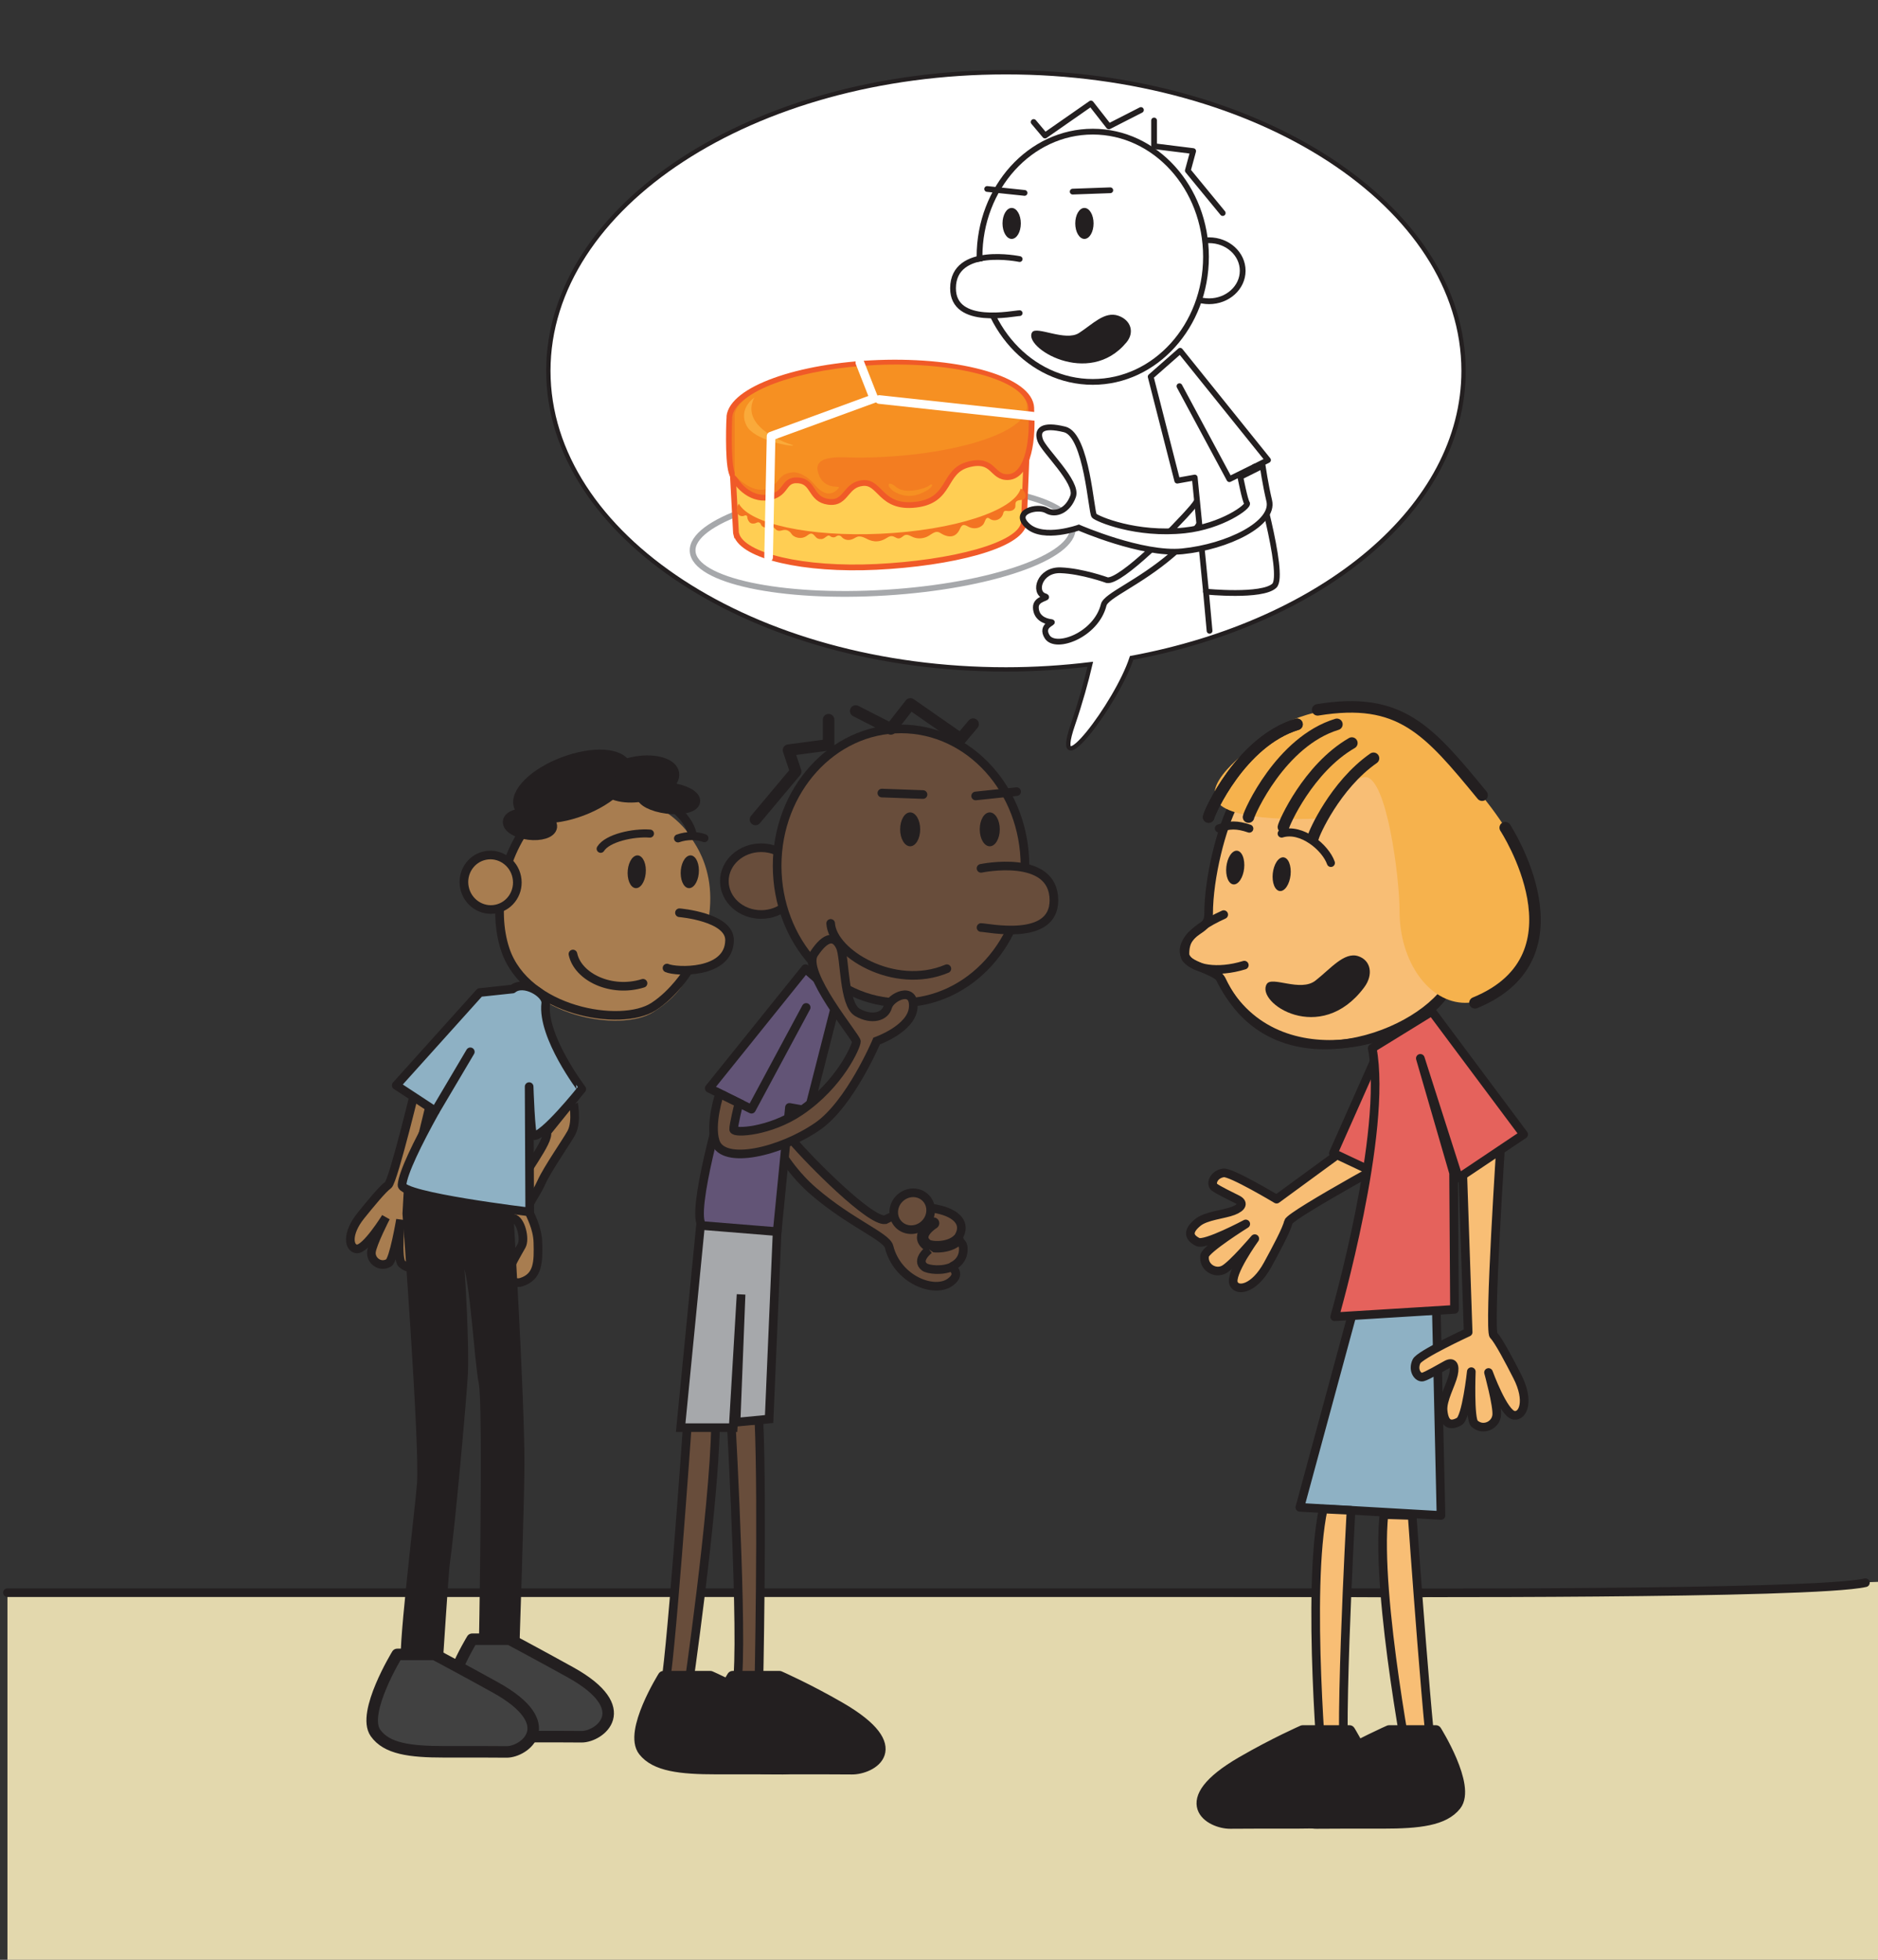 <?xml version="1.0" encoding="utf-8"?>
<!-- Generator: Adobe Illustrator 16.0.0, SVG Export Plug-In . SVG Version: 6.00 Build 0)  -->
<!DOCTYPE svg PUBLIC "-//W3C//DTD SVG 1.1//EN" "http://www.w3.org/Graphics/SVG/1.1/DTD/svg11.dtd">
<svg version="1.1" id="Layer_1" xmlns="http://www.w3.org/2000/svg" xmlns:xlink="http://www.w3.org/1999/xlink" x="0px" y="0px"
	 width="325.984px" height="340.158px" viewBox="0 0 325.984 340.158" enable-background="new 0 0 325.984 340.158"
	 xml:space="preserve">
<rect x="0" y="0" width="325.984" height="340.158" fill="#333333" stroke="none"/>
<polyline fill="none" stroke="#231F20" stroke-linecap="round" stroke-linejoin="round" stroke-miterlimit="10" points="
	178.248,19.092 180.221,21.438 188.198,15.88 191.304,19.852 196.871,17.01 "/>
<polyline fill="#E3D8AD" points="1.295,276.712 210.925,277.111 246.022,277.269 325.984,274.563 325.984,340.158 1.295,340.158 "/>
<path fill="none" stroke="#231F20" stroke-width="1.5" stroke-linecap="round" stroke-linejoin="round" stroke-miterlimit="10" d="
	M1.295,276.441h45.896H74.29h133.652h29.673c0,0,77.163,0.365,86.184-1.731"/>
<path fill="#A87D50" stroke="#231F20" stroke-width="1.5" stroke-miterlimit="10" d="M72.593,187.063c0,0-4.32,18.035-5.232,18.639
	c-0.889,0.588-3.105,3.291-4.71,5.28c-2.582,3.196-2.081,5.71-0.71,5.792c1.588,0.094,5.033-5.483,5.033-5.483
	s-2.356,4.583-2.503,6.021c-0.149,1.501,1.512,2.753,3,1.884c0.871-0.51,2.047-7.5,2.047-7.5s-0.669,6.857,0.24,7.654
	c1.322,1.157,2.175,0.598,2.699-1.088c0.479-1.542-0.393-4.105-0.415-5.59c-0.019-1.482,0.508-1.914,1.331-1.217
	c0.821,0.696,2.484,2.217,3.083,2.506c0.601,0.291,1.746-0.603,1.388-2.102c-0.257-1.08-6.661-5.834-6.661-5.834l4.317-17.771
	L72.593,187.063z"/>
<polyline fill="#8EB1C4" stroke="#231F20" stroke-width="1.5" stroke-linecap="round" stroke-linejoin="round" stroke-miterlimit="10" points="
	234.826,227.739 225.631,261.629 250.127,263.038 249.307,226.676 "/>
<path fill="#F8BE75" stroke="#231F20" stroke-width="1.5" stroke-linecap="round" stroke-linejoin="round" stroke-miterlimit="10" d="
	M245.123,263.038c0,0,3.084,43.914,4.004,45.342c1.264,1.965-4.004,1.113-4.004,1.113s-6.418-32.348-4.9-46.611L245.123,263.038z"/>
<path fill="#F8BE75" stroke="#231F20" stroke-width="1.5" stroke-linecap="round" stroke-linejoin="round" stroke-miterlimit="10" d="
	M234.506,262.149c0,0-2.48,45.02-0.684,46.512c1.797,1.494-4.096,0.697-4.096,0.697s-3.018-33.404-0.041-47.438L234.506,262.149z"/>
<path fill="#FFFFFF" stroke="#231F20" stroke-width="0.75" stroke-miterlimit="10" d="M174.613,12.54
	c43.869,0,79.432,23.203,79.432,51.824c0,23.686-24.361,43.645-57.621,49.831c-2.564,7.912-14.078,22.954-10.203,11.62
	c1.341-3.922,2.313-7.447,3.033-10.52c-4.748,0.577-9.637,0.894-14.641,0.894c-43.869,0-79.431-23.202-79.431-51.825
	C95.183,35.743,130.744,12.54,174.613,12.54z"/>
<path fill="#684D3B" stroke="#231F20" stroke-width="1.5" stroke-miterlimit="10" d="M137.247,181.224c0,0-5.565,9.834,0.26,16.677
	c3.193,3.751,13.53,14.157,16.146,13.812c0,0,4.929-2.67,8.853-1.887c3.923,0.785,5.107,2.74,3.948,4.727
	c-0.721,1.237,0.8,0.482,0.759,2.335c-0.041,1.854-1.32,2.596-1.804,2.856c-0.516,0.28,1.642,1.139-0.351,2.717
	c-2.772,2.197-9.293-0.297-10.733-6.062c-0.444-1.782-6.664-4.091-13.078-9.604c-6.16-5.297-10.698-14.424-8.938-19.715
	C133.717,182.846,137.247,181.224,137.247,181.224z"/>
<ellipse fill="#684D3B" stroke="#231F20" stroke-width="1.5" stroke-miterlimit="10" cx="132.12" cy="152.936" rx="6.384" ry="5.795"/>
<ellipse fill="#684D3B" stroke="#231F20" stroke-width="1.5" stroke-miterlimit="10" cx="156.404" cy="150.283" rx="21.509" ry="23.767"/>
<path fill="#625476" stroke="#231F20" stroke-width="1.5" stroke-linecap="round" stroke-linejoin="round" stroke-miterlimit="10" d="
	M145.4,173.054l-5.047,19.751l-3.322-0.593l-2.137,21.674c0,0-10.661,1.06-12.982-1.125c-2.199-2.068,3.823-22.561,3.823-22.561
	l-2.624-1.307l16.693-20.758L145.4,173.054z"/>
<path fill="none" stroke="#231F20" stroke-width="2" stroke-linecap="round" stroke-linejoin="round" stroke-miterlimit="10" d="
	M162.053,209.353"/>
<path fill="#684D3B" stroke="#231F20" stroke-width="1.5" stroke-miterlimit="10" d="M128.259,191.443c0,0-0.974,4.016-0.908,4.597
	c0.08,0.714,6.27,0.402,11.543-3.165c6.914-4.678,9.772-11.338,9.758-12.109c-0.014-0.771-9.523-11.969-7.358-15.223
	c2.164-3.252,3.682-3.065,4.551-1.196c0.87,1.869,0.526,9.972,2.991,11.378c2.468,1.408,4.78,0.78,5.256-0.96
	c0.474-1.741,4.676-3.735,4.432,0.071c-0.238,3.715-6.355,5.86-6.355,5.86s-4.606,10.922-10.256,14.808
	c-6.456,4.439-16.365,6.742-17.734,2.684c-1.042-3.09,0.743-8.393,0.743-8.393L128.259,191.443z"/>
<path fill="none" stroke="#231F20" stroke-width="2" stroke-linecap="round" stroke-linejoin="round" stroke-miterlimit="10" d="
	M162.042,212.308c0,0-3.342,2.063-1.119,3.758c0.561,0.43,3.685,0.705,5.352-0.887"/>
<path fill="#684D3B" stroke="#231F20" stroke-width="1.5" stroke-miterlimit="10" d="M161.283,216.88c0,0-2.404,1.828-0.805,3.041
	c0.563,0.428,3.2,0.817,5.036-0.172"/>
<ellipse transform="matrix(0.691 0.723 -0.723 0.691 200.919 -49.477)" fill="#684D3B" stroke="#231F20" stroke-width="1.5" stroke-miterlimit="10" cx="158.314" cy="210.204" rx="3.114" ry="3.29"/>
<path fill="#231F20" d="M170.064,143.948c0,1.622,0.776,2.943,1.738,2.943s1.739-1.321,1.739-2.943c0-1.626-0.777-2.94-1.739-2.94
	S170.064,142.322,170.064,143.948z"/>
<path fill="#231F20" d="M156.248,143.948c0,1.622,0.777,2.943,1.738,2.943c0.963,0,1.739-1.321,1.739-2.943
	c0-1.626-0.776-2.94-1.739-2.94C157.025,141.007,156.248,142.322,156.248,143.948z"/>
<line fill="none" stroke="#231F20" stroke-width="1.5" stroke-linecap="round" stroke-linejoin="round" stroke-miterlimit="10" x1="160.215" y1="137.908" x2="153.073" y2="137.652"/>
<line fill="none" stroke="#231F20" stroke-width="1.5" stroke-linecap="round" stroke-linejoin="round" stroke-miterlimit="10" x1="176.462" y1="137.406" x2="169.354" y2="138.154"/>
<path fill="none" stroke="#231F20" stroke-width="1.5" stroke-linecap="round" stroke-linejoin="round" stroke-miterlimit="10" d="
	M164.358,168.139c-9.154,3.862-19.883-2.753-20.169-7.865"/>
<polyline fill="none" stroke="#231F20" stroke-width="2" stroke-linecap="round" stroke-linejoin="round" stroke-miterlimit="10" points="
	168.913,125.687 166.754,128.255 158.024,122.172 154.626,126.519 148.534,123.409 "/>
<polyline fill="none" stroke="#231F20" stroke-width="2" stroke-linecap="round" stroke-linejoin="round" stroke-miterlimit="10" points="
	143.827,124.914 143.827,129.279 136.87,130.206 138.112,133.914 131.137,142.236 "/>
<ellipse fill="#684D3B" cx="176.614" cy="156.053" rx="6.326" ry="4.958"/>
<path fill="none" stroke="#231F20" stroke-width="1.5" stroke-linecap="round" stroke-linejoin="round" stroke-miterlimit="10" d="
	M170.288,150.72c0,0,12.619-2.643,12.652,5.525c0.029,7.308-11.531,4.746-12.652,4.746"/>
<polyline fill="none" stroke="#231F20" stroke-width="1.5" stroke-linecap="round" stroke-linejoin="round" stroke-miterlimit="10" points="
	139.935,174.862 130.446,192.523 125.546,190.105 "/>
<path fill="#F8BE75" stroke="#231F20" stroke-width="1.5" stroke-linecap="round" stroke-linejoin="round" stroke-miterlimit="10" d="
	M246.038,198.85c0,0-22.16,11.998-22.406,13.246c-0.233,1.216-2.154,4.796-3.577,7.4c-2.284,4.191-5.205,4.77-5.903,3.333
	c-0.805-1.661,3.652-7.837,3.652-7.837s-3.873,4.564-5.354,5.359c-1.545,0.826-3.624-0.399-3.353-2.385
	c0.159-1.162,7.141-5.527,7.141-5.527s-7.062,3.764-8.322,3.141c-1.828-0.904-1.606-2.069-0.028-3.379
	c1.439-1.202,4.58-1.404,6.182-2.037c1.602-0.637,1.831-1.396,0.718-1.969s-3.484-1.686-4.062-2.199
	c-0.578-0.515-0.125-2.142,1.643-2.422c1.274-0.203,9.221,4.56,9.221,4.56l22.596-16.536L246.038,198.85z"/>
<path fill="#F8BE75" stroke="#231F20" stroke-width="1.5" stroke-linecap="round" stroke-linejoin="round" stroke-miterlimit="10" d="
	M260.576,197.451c0,0-2.204,33.419-1.31,34.324c0.873,0.878,2.751,4.479,4.104,7.123c2.178,4.247,1.014,6.984-0.567,6.755
	c-1.827-0.271-4.423-7.43-4.423-7.43s1.595,5.771,1.417,7.441c-0.187,1.741-2.37,2.771-3.856,1.43
	c-0.871-0.785-0.551-9.014-0.551-9.014s-0.863,7.955-2.088,8.647c-1.776,1.001-2.614,0.163-2.809-1.879
	c-0.185-1.866,1.417-4.576,1.795-6.259c0.375-1.68-0.124-2.297-1.223-1.699c-1.102,0.597-3.355,1.932-4.104,2.119
	c-0.753,0.189-1.841-1.101-1.079-2.721c0.55-1.168,8.959-5.057,8.959-5.057l-0.952-27.982L260.576,197.451z"/>
<polygon fill="#E5625C" stroke="#231F20" stroke-width="1.5" stroke-linecap="round" stroke-linejoin="round" stroke-miterlimit="10" points="
	231.446,200.159 239.422,203.915 242.661,193.711 239.718,181.54 "/>
<path fill="#F8BE75" stroke="#231F20" stroke-width="1.5" stroke-linecap="round" stroke-linejoin="round" stroke-miterlimit="10" d="
	M251.502,171.203c-5.973,9.362-30.573,17.692-39.456-1.101c-0.834-1.764-6.302-2.498-6.359-4.272
	c-0.162-5.015,4.105-3.73,4.105-7.171c0-6.419,2.259-15.091,4.374-19.099c4.177-7.915,18.343-7.776,24.25-5.792
	c4.251,1.428,11.393,13.858,11.393,13.858s5.813-5.735,10.714-0.886c4.866,4.816,1.605,10.452-3.063,11.638
	c-2.902,0.738-4.99-1.332-4.99-1.332S255.097,165.569,251.502,171.203z"/>
<path fill="none" stroke="#231F20" stroke-width="2" stroke-linecap="round" stroke-linejoin="round" stroke-miterlimit="10" d="
	M214.166,139.56"/>
<path fill="none" stroke="#231F20" stroke-width="2" stroke-linecap="round" stroke-linejoin="round" stroke-miterlimit="10" d="
	M209.18,159.083"/>
<path fill="none" stroke="#231F20" stroke-width="1.5" stroke-linecap="round" stroke-linejoin="round" stroke-miterlimit="10" d="
	M251.502,171.203c-4.84,9.993-30.95,17.152-39.833-1.641"/>
<path fill="#231F20" d="M213.814,148.075c-0.805,0.837-1.188,2.636-0.859,4.023c0.333,1.384,1.254,1.826,2.06,0.991
	c0.803-0.836,1.187-2.635,0.854-4.018C215.539,147.684,214.618,147.241,213.814,148.075z"/>
<path fill="#231F20" d="M221.874,149.227c-0.805,0.837-1.188,2.636-0.859,4.022c0.333,1.384,1.254,1.826,2.059,0.992
	c0.803-0.836,1.188-2.635,0.854-4.018C223.599,148.835,222.678,148.392,221.874,149.227z"/>
<path fill="none" stroke="#231F20" stroke-width="2" stroke-linecap="round" stroke-linejoin="round" stroke-miterlimit="10" d="
	M240.479,134.834c8.669,6.461,9.329,12.792,9.329,12.792s1.607-1.923,3.777-2.734c0.725-0.27,1.509-0.417,2.318-0.33
	c3.235,0.354,5.494,1.926,6.487,6.2c1.001,4.299-3.968,8.031-7.47,7.578c-2.236-0.289-2.452-1.294-2.452-1.294
	s2.397,3.531,0.692,11.232"/>
<path fill="none" stroke="#231F20" stroke-width="1.5" stroke-linecap="round" stroke-linejoin="round" stroke-miterlimit="10" d="
	M258.656,151.61c0,0-3.599-5.054-6.942-0.951"/>
<path fill="none" stroke="#231F20" stroke-width="1.5" stroke-linecap="round" stroke-linejoin="round" stroke-miterlimit="10" d="
	M255.097,152.874c1.231-1.743,0.886-3.509,0.886-3.509"/>
<path fill="none" stroke="#231F20" stroke-width="1.5" stroke-linecap="round" stroke-linejoin="round" stroke-miterlimit="10" d="
	M212.412,158.75c-12.589,5.701-5.813,11.65,3.576,8.771"/>
<path fill="#231F20" d="M219.893,170.787c0.892-1.421,5.844,1.448,8.439-0.579c2.597-2.028,4.991-5.034,7.414-4.251
	c2.23,0.721,2.682,3.23,1.058,5.41C229.193,181.598,217.861,174.027,219.893,170.787z"/>
<path fill="#E5625C" stroke="#231F20" stroke-width="1.5" stroke-linecap="round" stroke-linejoin="round" stroke-miterlimit="10" d="
	M252.47,227.268l-20.796,1.281c0,0,9.259-32.109,6.518-46.613l10.355-6.38l15.93,21.341l-11.298,7.573l-6.636-20.771l5.771,19.907
	L252.47,227.268z"/>
<path fill="#F6B24D" d="M222.404,125.961c1.994-1.393,6.86-2.72,9.286-2.912c4.166-0.331,12.978,1.893,16.022,4.757
	c6.297,5.913,17.604,18.409,17.668,26.359c0.234,1.272,0.373,2.601,0.373,3.976c0,8.792-5.109,15.92-11.41,15.92
	s-11.409-7.127-11.409-15.92c0-5.852-2.206-23.043-5.874-23.265c-2.907-0.176-7.819,7.184-7.819,7.184s-16.429,0.993-18.227-3.371
	C209.389,134.741,218.902,128.404,222.404,125.961z"/>
<g>
	<path fill="none" stroke="#231F20" stroke-width="2" stroke-linecap="round" stroke-linejoin="round" stroke-miterlimit="10" d="
		M225.136,125.722c-9.777,2.982-15.244,15.399-15.344,16.098"/>
	<path fill="none" stroke="#231F20" stroke-width="2" stroke-linecap="round" stroke-linejoin="round" stroke-miterlimit="10" d="
		M225.136,125.722c-9.777,2.982-15.244,15.399-15.344,16.098"/>
	<path fill="none" stroke="#231F20" stroke-width="2" stroke-linecap="round" stroke-linejoin="round" stroke-miterlimit="10" d="
		M232.061,125.722c-9.778,2.982-15.245,15.399-15.344,16.098"/>
	<path fill="none" stroke="#231F20" stroke-width="2" stroke-linecap="round" stroke-linejoin="round" stroke-miterlimit="10" d="
		M234.656,128.971c-7.598,4.385-11.795,13.968-11.882,14.578"/>
	<path fill="none" stroke="#231F20" stroke-width="2" stroke-linecap="round" stroke-linejoin="round" stroke-miterlimit="10" d="
		M238.416,131.615c-6.691,4.676-10.368,13.095-10.448,13.666"/>
	<path fill="none" stroke="#231F20" stroke-width="2" stroke-linecap="round" stroke-linejoin="round" stroke-miterlimit="10" d="
		M228.714,123.21c14.337-2.348,19.197,3.433,28.551,14.809"/>
</g>
<path fill="none" stroke="#231F20" stroke-width="2" stroke-linecap="round" stroke-linejoin="round" stroke-miterlimit="10" d="
	M261.276,143.662c0,0,14.587,22.28-5.25,30.399"/>
<path fill="#A87D50" d="M119.354,169.561c-1.021,1.857-2.369,3.797-5.906,6.083c-5.676,3.666-22.108,0.819-25.72-9.839
	c-2.343-6.911-0.729-17.275,5.894-24.005c9.388-9.538,23.415-2.029,26.541,3.904C120.708,146.739,127.405,154.886,119.354,169.561z"
	/>
<path fill="none" stroke="#231F20" stroke-width="1.5" stroke-linecap="round" stroke-linejoin="round" stroke-miterlimit="10" d="
	M120.162,144.776c-1.347-6.571-17.153-13.44-26.541-3.902c-6.623,6.729-8.236,17.093-5.894,24.005
	c3.611,10.658,20.044,13.504,25.72,9.839c3.537-2.286,5.906-6.083,5.906-6.083"/>
<path fill="#231F20" d="M108.978,152.12c0.183,1.511,1.022,2.368,1.877,1.92c0.854-0.445,1.398-2.027,1.217-3.537
	c-0.182-1.507-1.023-2.363-1.877-1.916C109.34,149.033,108.795,150.614,108.978,152.12z"/>
<path fill="#231F20" d="M118.188,152.12c0.182,1.511,1.022,2.368,1.877,1.92c0.854-0.445,1.398-2.027,1.216-3.537
	c-0.181-1.507-1.022-2.363-1.876-1.916C118.551,149.033,118.005,150.614,118.188,152.12z"/>
<ellipse transform="matrix(0.98 -0.201 0.201 0.98 -28.997 20.192)" fill="#A87D50" stroke="#231F20" stroke-width="1.5" stroke-miterlimit="10" cx="85.086" cy="153.107" rx="4.63" ry="4.733"/>
<path fill="none" stroke="#231F20" stroke-width="1.5" stroke-linecap="round" stroke-linejoin="round" stroke-miterlimit="10" d="
	M99.451,165.591c0.832,3.99,6.654,6.798,12.164,5.076"/>
<path fill="#A87D50" stroke="#231F20" stroke-width="1.5" stroke-miterlimit="10" d="M99.179,196.625
	c-0.799,1.48-4.115,6.199-5.173,8.539c-1.142,2.525-2.601,4.038-2.288,4.898c0.312,0.861,1.58,3.01,1.648,5.573
	c0.091,3.357,0.09,5.939-2.848,6.897c-1.27,0.416-2.579-0.564-2.252-1.786c0.328-1.223,1.513-3.155,2.279-4.537
	c0.638-1.15-0.121-4.489-1.464-4.755c-1.342-0.268-2.996,2.845-4.484,1.896c-1.485-0.95-1.128-2.404-0.439-2.993
	c0.688-0.586,2.294-1.384,3.537-1.453c1.244-0.071,1.133-0.842,1.375-1.395c1.65-3.747,6.332-9.377,5.834-10.996l4.547-5.637
	C99.451,190.876,100.269,194.611,99.179,196.625z"/>
<ellipse transform="matrix(0.98 -0.201 0.201 0.98 -30.526 27.439)" fill="#A87D50" cx="120.12" cy="164.339" rx="6.293" ry="4.191"/>
<path fill="none" stroke="#231F20" stroke-width="1.5" stroke-linecap="round" stroke-linejoin="round" stroke-miterlimit="10" d="
	M117.941,158.426c0,0,8.756,0.725,8.694,4.786c-0.09,5.948-9.371,5.497-10.857,4.813"/>
<path fill="none" stroke="#231F20" stroke-width="2" stroke-linecap="round" stroke-linejoin="round" stroke-miterlimit="10" d="
	M74.165,165.571"/>
<ellipse transform="matrix(0.936 -0.353 0.353 0.936 -41.765 43.849)" fill="#231F20" stroke="#231F20" stroke-width="2" stroke-linecap="round" stroke-linejoin="round" stroke-miterlimit="10" cx="99.362" cy="136.454" rx="9.83" ry="4.402"/>
<ellipse transform="matrix(0.987 -0.163 0.163 0.987 -20.504 19.81)" fill="#231F20" stroke="#231F20" stroke-width="2" stroke-linecap="round" stroke-linejoin="round" stroke-miterlimit="10" cx="110.824" cy="135.221" rx="6.051" ry="2.969"/>
<ellipse transform="matrix(0.992 0.124 -0.124 0.992 18.047 -13.304)" fill="#231F20" stroke="#231F20" stroke-width="2" stroke-linecap="round" stroke-linejoin="round" stroke-miterlimit="10" cx="116.061" cy="138.548" rx="4.577" ry="1.718"/>
<ellipse transform="matrix(0.992 0.124 -0.124 0.992 18.413 -10.292)" fill="#231F20" stroke="#231F20" stroke-width="2" stroke-linecap="round" stroke-linejoin="round" stroke-miterlimit="10" cx="92.057" cy="143.079" rx="3.739" ry="1.72"/>
<path fill="none" stroke="#231F20" stroke-width="1.4" stroke-linecap="round" stroke-linejoin="round" stroke-miterlimit="10" d="
	M222.472,144.682c3.46-1.069,7.6,2.414,8.544,5.098"/>
<path fill="none" stroke="#231F20" stroke-width="1.4" stroke-linecap="round" stroke-linejoin="round" stroke-miterlimit="10" d="
	M211.575,143.792c1.78-0.667,3.14-0.704,5.28,0.028"/>
<path fill="none" stroke="#231F20" stroke-width="1.4" stroke-linecap="round" stroke-linejoin="round" stroke-miterlimit="10" d="
	M112.819,144.686c-2.889-0.222-7.393,0.759-8.555,2.638"/>
<path fill="none" stroke="#231F20" stroke-width="1.4" stroke-linecap="round" stroke-linejoin="round" stroke-miterlimit="10" d="
	M122.267,145.48c-1.265-0.481-3.049-0.503-4.574,0.037"/>
<path fill="#231F20" d="M88.935,207.607c0,0,2.135,34.837,2.098,46.626c-0.02,6.755-0.906,32.717-0.906,32.717h-7.02
	c0,0,0.794-43.082,0-46.841c-0.751-3.55-1.531-18.22-2.818-20.819c-1.786-3.599,0.059-2.007,0.301,0.504
	c0.102,1.055,0.932,14.173,0.599,19.206c-0.333,5.034-2.119,25.3-3.178,32.982c-0.112,0.812-1.13,16.292-1.13,16.292
	s-6.193,1.045-7.152,0.662c-0.958-0.383,2.119-25.166,2.649-31.393c0.53-6.225-2.517-46.891-2.517-46.891l0.265-4.77L88.935,207.607
	z"/>
<path fill="#414141" stroke="#231F20" stroke-width="2" stroke-linecap="round" stroke-linejoin="round" stroke-miterlimit="10" d="
	M81.956,284.522c0,0-6.209,10.154-3.776,13.617c1.929,2.748,5.955,3.287,11.911,3.287c5.958,0,7.213-0.012,10.852,0.021
	c3.093,0.027,9.563-4.817-1.945-11.194c-5.514-3.055-10.543-5.731-10.543-5.731H81.956z"/>
<path fill="#414141" stroke="#231F20" stroke-width="2" stroke-linecap="round" stroke-linejoin="round" stroke-miterlimit="10" d="
	M68.945,287.157c0,0-6.209,10.154-3.777,13.617c1.93,2.748,5.956,3.286,11.912,3.286c5.957,0,7.213-0.011,10.852,0.022
	c3.093,0.027,9.563-4.818-1.945-11.194c-5.514-3.055-10.543-5.731-10.543-5.731H68.945z"/>
<path fill="none" stroke="#231F20" stroke-width="2" stroke-linecap="round" stroke-linejoin="round" stroke-miterlimit="10" d="
	M243.072,276.862"/>
<linearGradient id="SVGID_1_" gradientUnits="userSpaceOnUse" x1="247.402" y1="268.881" x2="247.402" y2="268.881">
	<stop  offset="0" style="stop-color:#FFFFFF"/>
	<stop  offset="1" style="stop-color:#000000"/>
</linearGradient>
<path fill="none" stroke="url(#SVGID_1_)" stroke-width="2" stroke-linecap="round" stroke-linejoin="round" stroke-miterlimit="10" d="
	M247.402,268.881"/>
<path fill="#231F20" stroke="#231F20" stroke-width="2" stroke-linecap="round" stroke-linejoin="round" stroke-miterlimit="10" d="
	M234.242,300.446c0,0,6.006,9.582,3.428,12.85c-2.045,2.594-6.314,3.102-12.629,3.102c-6.316,0-7.646-0.01-11.504,0.021
	c-3.279,0.025-9.99-3.57,2.063-10.564c5.598-3.246,10.523-5.408,10.523-5.408H234.242z"/>
<path fill="#231F20" stroke="#231F20" stroke-width="2" stroke-linecap="round" stroke-linejoin="round" stroke-miterlimit="10" d="
	M249.242,300.446c0,0,6.006,9.582,3.428,12.85c-2.045,2.594-6.314,3.102-12.629,3.102c-6.316,0-7.646-0.01-11.504,0.021
	c-3.279,0.025-9.99-3.57,2.063-10.564c5.598-3.246,10.523-5.408,10.523-5.408H249.242z"/>
<path fill="#684D3B" stroke="#231F20" stroke-width="1.5" stroke-miterlimit="10" d="M119.296,247.614
	c0,0-3.084,43.914-4.004,45.342c-1.264,1.965,4.004,1.113,4.004,1.113s4.65-31.789,4.9-46.611L119.296,247.614z"/>
<path fill="#684D3B" stroke="#231F20" stroke-width="1.5" stroke-miterlimit="10" d="M126.913,246.725c0,0,2.48,45.02,0.684,46.512
	c-1.797,1.494,4.096,0.697,4.096,0.697s0.7-32.496,0.041-47.438L126.913,246.725z"/>
<path fill="#684D3B" stroke="#231F20" stroke-width="1.5" stroke-miterlimit="10" d="M121.347,261.438"/>
<path fill="#231F20" stroke="#231F20" stroke-width="2" stroke-linecap="round" stroke-linejoin="round" stroke-miterlimit="10" d="
	M127.177,291.022c0,0-6.006,9.582-3.428,12.85c2.045,2.594,6.314,3.102,12.629,3.102c6.316,0,7.646-0.01,11.504,0.021
	c3.279,0.025,9.99-3.57-2.063-10.564c-5.598-3.246-10.523-5.408-10.523-5.408H127.177z"/>
<path fill="#231F20" stroke="#231F20" stroke-width="2" stroke-linecap="round" stroke-linejoin="round" stroke-miterlimit="10" d="
	M115.177,291.022c0,0-6.006,9.582-3.428,12.85c2.045,2.594,6.314,3.102,12.629,3.102c6.316,0,7.646-0.01,11.504,0.021
	c3.279,0.025,9.99-3.57-2.063-10.564c-5.598-3.246-10.523-5.408-10.523-5.408H115.177z"/>
<path fill="#8EB1C4" stroke="#231F20" stroke-width="1.5" stroke-linecap="round" stroke-linejoin="round" stroke-miterlimit="10" d="
	M94.732,174.13c0.199-1.636-3.795-4.089-5.753-2.465l-5.71,0.609l-14.492,16.111l6.78,4.453c-3.125,5.62-5.601,10.713-5.779,12.832
	c-0.17,2.008,22.172,4.69,22.172,4.69l-0.102-21.757c0,0,0.271,8.387,0.697,8.505c1.636,0.452,8.434-8.083,8.434-8.083
	S94.032,179.912,94.732,174.13z"/>
<line fill="#8EB1C4" stroke="#231F20" stroke-width="1.5" stroke-linecap="round" stroke-linejoin="round" stroke-miterlimit="10" x1="81.636" y1="182.566" x2="75.558" y2="192.839"/>
<polygon fill="#A6A8AB" stroke="#231F20" stroke-width="1.5" stroke-miterlimit="10" points="121.595,212.696 118.153,247.801 
	127.267,247.801 128.636,224.676 127.767,246.858 133.504,246.301 134.895,213.774 "/>
<path fill="#FCDAC6" d="M170.672,50.615l0.001,0.017L170.672,50.615z M170.672,50.599v0.015V50.599z M170.671,50.585v0.008V50.585z"
	/>
<path fill="#F7992B" d="M164.884,79.624h0.002H164.884z M164.863,79.621l0.003,0.001L164.863,79.621z M164.845,79.618
	L164.845,79.618L164.845,79.618z M164.824,79.615l0.004,0L164.824,79.615z M164.805,79.612h0.003H164.805z M164.786,79.609
	l0.002,0.001L164.786,79.609z M164.769,79.606L164.769,79.606L164.769,79.606z"/>
<path fill="#ED8122" d="M161.842,85.491h0.008H161.842z M161.834,85.491h0.006H161.834z M161.828,85.49l0.002,0.001L161.828,85.49z
	 M162.859,85.206c-0.213,0.14-0.436,0.223-0.653,0.26c-0.12,0.021-0.239,0.028-0.356,0.025c0.117,0.003,0.236-0.004,0.356-0.025
	C162.424,85.428,162.646,85.345,162.859,85.206z M163.577,84.768c-0.152,0.026-0.313,0.125-0.504,0.278
	c0.19-0.151,0.35-0.25,0.501-0.275c0.137-0.024,0.268,0.011,0.405,0.117l-0.008-0.009C163.837,84.776,163.711,84.744,163.577,84.768
	z"/>
<path fill="#ED8122" d="M159.128,84.091c-0.064,0.011-0.131,0.027-0.2,0.049C158.996,84.118,159.063,84.102,159.128,84.091
	c0.389-0.069,0.7,0.039,0.952,0.24l-0.008-0.008C159.822,84.126,159.513,84.023,159.128,84.091z M158.01,84.055L158.01,84.055
	L158.01,84.055z M157.735,83.796c0.09,0.094,0.176,0.185,0.271,0.256c-0.096-0.072-0.181-0.162-0.27-0.256H157.735z"/>
<path fill="#F0B79A" d="M168.016,67.457L168.016,67.457l0.052,0.025c0.263,0.244,0.546,0.693,0.622,1.125
	c-0.076-0.432-0.359-0.881-0.622-1.125L168.016,67.457z"/>
<path fill="#ED8122" d="M168.942,85.686c0.243,0.166,0.605,0.308,1.066,0.228c0.146-0.025,0.301-0.073,0.466-0.15
	c-0.164,0.077-0.319,0.125-0.466,0.15C169.548,85.994,169.186,85.852,168.942,85.686z"/>
<path fill="#ED8122" d="M165.341,85.728h0.006H165.341z M165.334,85.728L165.334,85.728L165.334,85.728z M168.048,85.144
	c-0.044,0.008-0.088,0.021-0.134,0.041c0.044-0.019,0.09-0.032,0.133-0.039c0.152-0.027,0.296,0.013,0.414,0.091l-0.003-0.003
	C168.34,85.157,168.199,85.117,168.048,85.144z"/>
<path fill="#ED8122" d="M156.409,83.616L156.409,83.616L156.409,83.616z M156.155,83.613L156.155,83.613L156.155,83.613z
	 M156.714,83.502l-0.011,0.007L156.714,83.502z M156.106,83.604l0.002,0L156.106,83.604z M156.729,83.493l-0.009,0.006
	L156.729,83.493z M156.1,83.603L156.1,83.603L156.1,83.603z M156.784,83.482c-0.036,0.005-0.056,0.011-0.056,0.011
	s0.018-0.005,0.047-0.01c0.136-0.023,0.532-0.067,0.813,0.172c-0.009-0.009-0.018-0.018-0.025-0.027
	C157.29,83.418,156.923,83.457,156.784,83.482z M156.091,83.601L156.091,83.601L156.091,83.601z M156.069,83.595L156.069,83.595
	L156.069,83.595z M156.061,83.593h0.003H156.061z M156.052,83.591l0.004,0L156.052,83.591z M156.044,83.588l0.004,0.001
	L156.044,83.588z M156.036,83.586l0.004,0.001L156.036,83.586z M156.024,83.582l0.002,0.001L156.024,83.582z M156.016,83.579
	l0.004,0.002L156.016,83.579z M156.008,83.577l0.003,0.001L156.008,83.577z M156,83.574l0.003,0.001L156,83.574z M155.99,83.571
	l0.005,0.001L155.99,83.571z M155.979,83.567l0.009,0.003L155.979,83.567z M155.971,83.564l0.005,0.001L155.971,83.564z
	 M155.964,83.561l0.003,0.002L155.964,83.561z M155.954,83.557l0.006,0.002L155.954,83.557z M155.946,83.554l0.005,0.003
	L155.946,83.554z M155.937,83.55l0.007,0.002L155.937,83.55z M155.927,83.546l0.008,0.003L155.927,83.546z M155.92,83.542
	l0.005,0.002L155.92,83.542z M155.911,83.539l0.006,0.003L155.911,83.539z M155.903,83.535l0.006,0.003L155.903,83.535z
	 M155.886,83.526l0.016,0.008L155.886,83.526z M155.878,83.522l0.008,0.004L155.878,83.522z M155.87,83.518l0.006,0.003
	L155.87,83.518z M155.86,83.514l0.008,0.003L155.86,83.514z M155.836,83.5c0.009,0.004,0.016,0.009,0.024,0.013
	C155.852,83.509,155.845,83.504,155.836,83.5z M155.829,83.496l0.006,0.003L155.829,83.496z M155.821,83.492l0.006,0.003
	L155.821,83.492z M155.814,83.487l0.006,0.003L155.814,83.487z M155.798,83.476l0.015,0.01L155.798,83.476z M155.792,83.472
	l0.004,0.003L155.792,83.472z M155.782,83.467l0.007,0.003L155.782,83.467z M155.776,83.463l0.005,0.002L155.776,83.463z
	 M155.771,83.458l0.003,0.003L155.771,83.458z M155.76,83.451l0.007,0.004L155.76,83.451z M155.754,83.446l0.003,0.002
	L155.754,83.446z M155.747,83.441l0.003,0.002L155.747,83.441z M155.741,83.437l0.003,0.001L155.741,83.437z M155.734,83.432
	l0.002,0.001L155.734,83.432z"/>
<path fill="#EF4D3E" d="M163.979,84.887c0.166,0.19,0.283,0.337,0.413,0.44c-0.072-0.081-0.149-0.176-0.246-0.284
	C164.089,84.979,164.034,84.93,163.979,84.887z"/>
<path fill="#EF4D3E" d="M168.461,85.237c0.044,0.055,0.111,0.123,0.197,0.191l-0.017-0.021
	C168.592,85.34,168.53,85.282,168.461,85.237z"/>
<path fill="#EF4D3E" d="M160.08,84.331c0.079,0.09,0.152,0.188,0.217,0.292c0.061,0.099,0.151,0.196,0.267,0.286
	c-0.023-0.029-0.046-0.057-0.063-0.087C160.383,84.633,160.243,84.462,160.08,84.331z"/>
<path fill="#FFFFFF" stroke="#231F20" stroke-miterlimit="10" d="M207.186,72.844c0,0,5.086,8.988-0.237,15.24
	c-2.918,3.429-12.364,12.938-14.755,12.623c0,0-4.384-1.59-8.091-1.724c-3.652-0.132-4.768,3.836-2.771,4.491
	c1.123,0.368-1.568,0.269-1.53,1.962c0.037,1.694,1.397,2.395,2.713,2.545c0.532,0.061-1.985,0.584-0.744,2.548
	c1.453,2.3,8.492-0.272,9.809-5.54c0.406-1.629,6.09-3.738,11.951-8.778c5.63-4.839,9.777-13.18,8.168-18.016
	C210.412,74.327,207.186,72.844,207.186,72.844z"/>
<ellipse fill="#FFFFFF" stroke="#231F20" stroke-miterlimit="10" cx="209.872" cy="46.993" rx="5.834" ry="5.296"/>
<ellipse fill="#FFFFFF" stroke="#231F20" stroke-miterlimit="10" cx="189.68" cy="44.569" rx="19.656" ry="21.719"/>
<path fill="#FFFFFF" stroke="#231F20" stroke-linecap="round" stroke-linejoin="round" stroke-miterlimit="10" d="M199.735,65.379
	l4.611,18.049l3.036-0.542l1.953,19.806c0,0,9.742,0.969,11.864-1.027c2.01-1.891-3.494-20.618-3.494-20.618l2.397-1.194
	l-15.255-18.969L199.735,65.379z"/>
<path fill="#231F20" d="M177.195,38.779c0,1.482-0.709,2.69-1.588,2.69c-0.88,0-1.59-1.208-1.59-2.69c0-1.486,0.71-2.687,1.59-2.687
	C176.486,36.092,177.195,37.293,177.195,38.779z"/>
<path fill="#231F20" d="M189.821,38.779c0,1.482-0.71,2.69-1.588,2.69c-0.88,0-1.59-1.208-1.59-2.69c0-1.486,0.71-2.687,1.59-2.687
	C189.111,36.092,189.821,37.293,189.821,38.779z"/>
<line fill="none" stroke="#231F20" stroke-linecap="round" stroke-linejoin="round" stroke-miterlimit="10" x1="186.196" y1="33.26" x2="192.723" y2="33.026"/>
<line fill="none" stroke="#231F20" stroke-linecap="round" stroke-linejoin="round" stroke-miterlimit="10" x1="171.349" y1="32.801" x2="177.845" y2="33.484"/>
<polyline fill="none" stroke="#231F20" stroke-linecap="round" stroke-linejoin="round" stroke-miterlimit="10" points="
	200.327,20.914 200.327,25.375 207.107,26.221 206.185,29.61 212.241,36.979 "/>
<ellipse fill="#FFFFFF" cx="171.21" cy="49.842" rx="5.781" ry="4.531"/>
<path fill="none" stroke="#231F20" stroke-linecap="round" stroke-linejoin="round" stroke-miterlimit="10" d="M176.991,44.968
	c0,0-11.532-2.415-11.563,5.049c-0.026,6.679,10.538,4.337,11.563,4.337"/>
<polyline fill="none" stroke="#231F20" stroke-linecap="round" stroke-linejoin="round" stroke-miterlimit="10" points="
	204.729,67.03 213.401,83.17 217.879,80.96 "/>
<ellipse transform="matrix(0.998 -0.062 0.062 0.998 -5.491 9.636)" fill="none" stroke="#A6A8AB" stroke-linecap="round" stroke-linejoin="round" stroke-miterlimit="10" cx="153.209" cy="93.686" rx="33.057" ry="9.242"/>
<path fill="#FFCE53" stroke="#F05A28" stroke-miterlimit="10" d="M178.481,71.803l-51.7,2.758l0.973,17.94
	c0.009,0.05,0.024,0.099,0.036,0.148l0.039,0.153l0.003-0.001c1.188,3.744,11.647,6.213,24.312,5.595
	c12.992-0.634,25.043-3.67,25.578-7.637l0,0L178.481,71.803z"/>
<path fill="#FCDDA4" d="M177.523,81.505L177.523,81.505l-0.329,3.342l0.013-0.04l0.088-0.988L177.523,81.505z M131.354,86.596
	l0.05,0.277l0.008,0.015l0.001,0.003l0.009,0.014l0.001,0.003l0.002,0.002L131.354,86.596z"/>
<path fill="#F3BD64" d="M143.675,98.632c0.019,0,0.036-0.002,0.054-0.003C143.711,98.629,143.693,98.631,143.675,98.632z
	 M141.594,98.737c0.694-0.025,1.383-0.06,2.063-0.104C142.977,98.677,142.288,98.712,141.594,98.737z M166.28,90.799l-0.001,0.014
	L166.28,90.799z"/>
<path fill="#F37D21" stroke="#F05A28" stroke-miterlimit="10" d="M152.476,62.987c-14.049,0.516-25.378,4.642-25.871,9.322
	c-0.002,0.006-0.338,7.363,0.377,9.677c0.571,1.848,3.053,4.861,6.406,4.342c1.511-0.234,2.146-0.899,2.645-1.54
	c0.604-0.782,1.004-1.527,2.531-1.409c2.78,0.215,2.056,3.294,5.224,3.722c1.729,0.233,2.423-0.668,3.201-1.584
	c0.647-0.762,1.354-1.535,2.766-1.674c3.109-0.305,3.038,4.488,9.236,3.75c6.198-0.737,4.606-5.791,9.109-6.974
	c4.502-1.182,3.999,2.352,6.923,2.189c2.87-0.16,4.417-4.814,3.982-11.746c-0.007-0.083,0.004-0.167,0.002-0.25
	C178.827,65.96,166.949,62.456,152.476,62.987z"/>
<path fill="#F7992B" d="M154.487,78.856c0.006-0.001,0.012-0.002,0.018-0.003C154.499,78.854,154.493,78.855,154.487,78.856z
	 M154.469,78.859l0.007-0.001L154.469,78.859z M154.45,78.862h0.005H154.45z M154.433,78.864l0.004-0.001L154.433,78.864z
	 M154.414,78.867l0.003-0.001L154.414,78.867z M154.397,78.869L154.397,78.869L154.397,78.869z M160.345,76.026
	c0.614,0.188,1.009,0.56,1.344,0.996l-0.007-0.009C161.349,76.581,160.955,76.214,160.345,76.026z M160.335,76.023l0.008,0.002
	L160.335,76.023z M160.325,76.021l0.003,0.001L160.325,76.021z"/>
<path fill="#F37422" d="M177.166,84.815c-1.16,3.829-11.586,7.249-24.359,7.831c-12.336,0.562-22.631-1.717-24.555-5.218
	c0,0-0.479,0.589-0.337,1.384s0.981,0.908,1.395,0.646c0,0,0.389-0.068,0.396,0.259c0.008,0.326,0.217,0.805,0.504,1.012
	c0.286,0.208,0.785,0.189,1.081,0.021c0.295-0.169,0.656-0.116,0.806,0.303c0.148,0.42,0.824,0.693,1.319,0.378
	c0,0,0.6-0.152,0.959,0.183c0.36,0.335,0.571,0.682,1.38,0.438c0.81-0.243,1.329,0.14,1.672,0.667
	c0.343,0.526,1.639,1.048,2.696,0.229c0.49-0.379,0.793-0.476,1.192-0.051c0.438,0.467,0.524,0.68,1.272,0.671
	c0.25-0.002,0.482-0.161,0.694-0.316c0.278-0.204,0.523-0.4,0.737-0.239c0.376,0.285,0.765,0.358,1.142,0.081
	c0.378-0.278,0.755-0.132,0.947,0.115c0.193,0.246,0.955,0.862,2.102,0.263c0,0,0.578-0.348,0.804-0.352
	c0.225-0.005,0.596-0.035,1.3,0.334s1.978,0.988,3.665-0.117c0.677-0.443,1.058-0.268,1.406-0.085
	c0.373,0.194,0.708,0.395,1.333-0.15c0.659-0.577,1.169-0.102,1.823,0.148c0.742,0.284,1.513,0.249,2.261-0.04
	c0.791-0.307,1.521-1.273,2.387-0.719c1.341,0.858,2.705,0.975,3.447-0.71c0.387-0.876,0.744-0.746,1.466-0.354
	c0.8,0.437,1.878,0.344,2.525-0.341c0.404-0.429,0.418-1.604,1.164-1.056c0.891,0.651,2.119,0.081,2.345-0.926
	c0.125-0.563,0.417-0.43,0.889-0.403c0.409,0.025,0.845-0.099,1.093-0.427c0.28-0.371,0.015-0.811,0.252-1.16
	c0.163-0.24,0.468-0.281,0.77-0.322c0.25-0.035,0.499-0.068,0.667-0.215c0.5-0.438,0.056-1.278-0.339-1.623L177.166,84.815z"/>
<path fill="#ED8122" d="M152.859,81.478c0,0,0.077-0.011,0.159,0.005v-0.001C152.936,81.464,152.859,81.478,152.859,81.478z
	 M152.859,81.478l-0.008,0.005L152.859,81.478z"/>
<path fill="#ED8122" d="M154.935,82.711c-0.069,0.012-0.139,0.04-0.204,0.079c0.063-0.039,0.131-0.064,0.199-0.077
	c0.098-0.017,0.198-0.005,0.287,0.041l-0.004-0.006C155.126,82.705,155.03,82.694,154.935,82.711z M153.698,82.742l0.019,0.015
	L153.698,82.742z"/>
<path fill="#F69022" d="M152.142,63.349c-13.093,0.613-23.687,4.322-24.609,8.459c-0.001,0.002-0.004,10.662-0.004,10.662
	s2.941,3.343,5.621,2.357c2.436-0.896,1.666-2.625,4.614-2.862c0,0,1.765-0.063,3.652,2.17c1.89,2.232,3.221,1.596,4.076,0.692
	c0.856-0.903-2.552,0.711-3.524-2.948c-0.723-2.717,3.332-2.522,5.049-2.491c1.888,0.056,3.855,0.041,5.874-0.053
	c13.834-0.648,25.575-4.455,25.37-8.87C178.054,66.052,165.976,62.701,152.142,63.349z"/>
<path fill="#F58B29" d="M154.268,77.353l-0.013,0.005L154.268,77.353z M154.277,77.35l-0.01,0.003L154.277,77.35z M150.503,74.885
	L150.503,74.885L150.503,74.885z M150.503,74.885L150.503,74.885L150.503,74.885z M148.653,64.318l-0.004,0.017
	c-0.001,0.001-0.4,1.068-0.107,2.745c-0.293-1.677,0.106-2.744,0.107-2.745L148.653,64.318z M148.661,64.281
	c-0.003,0.011-0.004,0.022-0.007,0.033C148.657,64.303,148.658,64.292,148.661,64.281z M148.666,64.262l-0.003,0.016L148.666,64.262
	z M148.671,64.245l-0.005,0.017L148.671,64.245z M148.676,64.227l-0.005,0.015L148.676,64.227z M148.681,64.208l-0.005,0.017
	L148.681,64.208z M148.685,64.191l-0.003,0.013L148.685,64.191z M148.69,64.173l-0.005,0.016L148.69,64.173z M148.694,64.156
	l-0.003,0.012L148.694,64.156z M148.701,64.137l-0.005,0.014L148.701,64.137z M148.705,64.122l-0.003,0.009L148.705,64.122z
	 M148.711,64.102l-0.003,0.012L148.711,64.102z M148.717,64.086l-0.003,0.007L148.717,64.086z M148.72,64.075l-0.001,0.003
	L148.72,64.075z M148.728,64.051l-0.001,0.005L148.728,64.051z M148.739,64.017L148.739,64.017L148.739,64.017z"/>
<path fill="#FAAA3A" d="M130.935,68.998c0,0-2.857,1.915-1.346,4.877c1.28,2.507,7.401,3.586,8.034,3.475
	c0.115-0.02,0.049-0.079-0.258-0.176C135.362,76.542,128.516,73.735,130.935,68.998z"/>
<path fill="#F69022" d="M155.224,85.328c0,0,2.009,1.405,4.548,0.354c2.539-1.051,2.216-1.997,1.548-1.425
	c-0.67,0.573-4.263,1.591-5.768,0.279C154.05,83.223,153.744,84.383,155.224,85.328z"/>
<polyline fill="none" stroke="#FFFFFF" stroke-width="1.5" stroke-linecap="round" stroke-linejoin="round" stroke-miterlimit="10" points="
	149.25,62.934 151.702,69.174 133.845,75.699 133.412,96.748 "/>
<line fill="none" stroke="#FFFFFF" stroke-width="1.5" stroke-linecap="round" stroke-linejoin="round" stroke-miterlimit="10" x1="179.501" y1="72.259" x2="152.631" y2="69.344"/>
<path fill="#FFFFFF" stroke="#231F20" stroke-miterlimit="10" d="M215.301,82.783c0,0,0.797,4.105,1.152,4.548
	c0.438,0.542-4.393,4.041-10.811,4.729c-8.415,0.903-15.188-2.003-15.715-2.547c-0.529-0.544-1.248-14.021-5.13-14.979
	c-3.881-0.958-4.882,0.082-4.227,1.901c0.654,1.818,6.562,7.235,5.703,9.69c-0.856,2.458-3.019,3.41-4.586,2.488
	c-1.566-0.924-6.091,0.213-3.253,2.709c2.768,2.435,8.822,0.252,8.822,0.252s11.048,4.815,17.968,4.121
	c7.908-0.793,16.037-4.828,15.09-8.78c-0.655-2.734-1.148-6.066-1.148-6.066L215.301,82.783z"/>
<line fill="none" stroke="#231F20" stroke-linecap="round" stroke-linejoin="round" stroke-miterlimit="10" x1="209.336" y1="102.692" x2="209.956" y2="109.493"/>
<path fill="#231F20" d="M179.169,57.663c0.755-1.124,5.752,1.647,8.108,0.145c2.356-1.504,4.445-3.842,6.845-3.007
	c2.208,0.77,2.83,2.904,1.424,4.608C188.958,67.406,177.448,60.224,179.169,57.663z"/>
<polyline fill="none" stroke="#231F20" stroke-linecap="round" stroke-linejoin="round" stroke-miterlimit="10" points="
	179.421,21.178 181.394,23.525 189.371,17.966 192.477,21.939 198.044,19.096 "/>
</svg>
